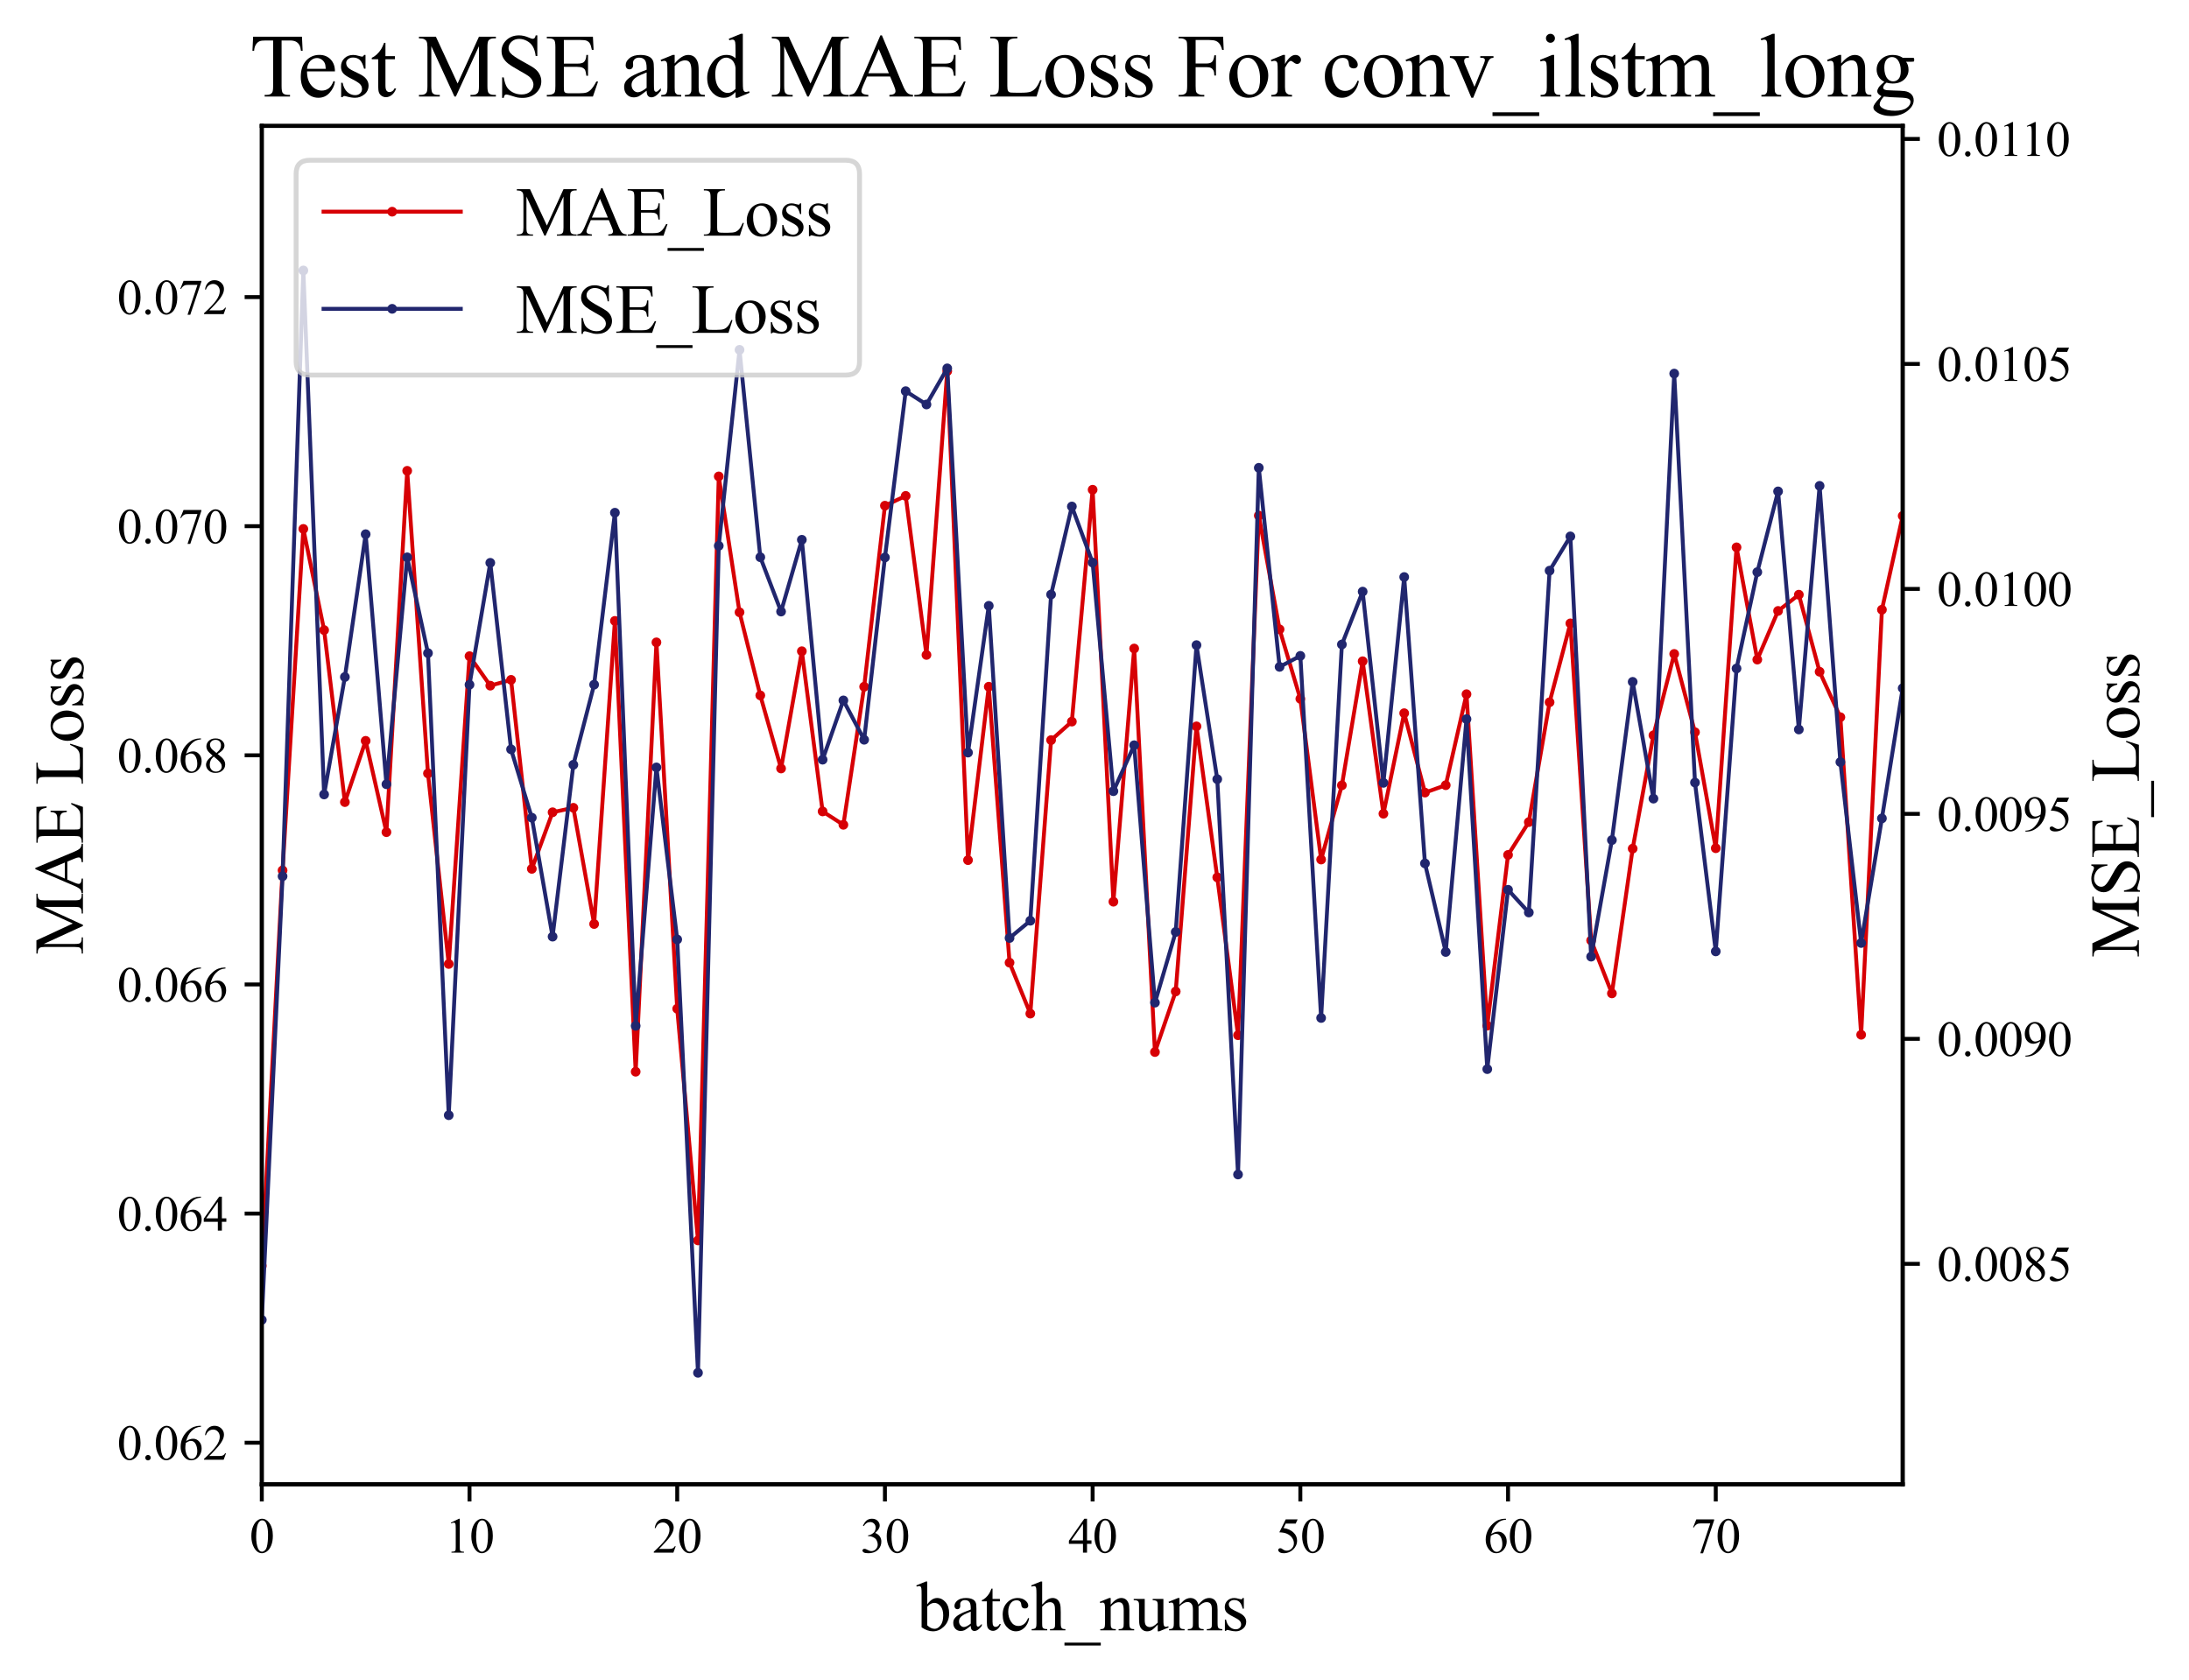 <?xml version="1.0" encoding="utf-8" standalone="no"?>
<!DOCTYPE svg PUBLIC "-//W3C//DTD SVG 1.1//EN"
  "http://www.w3.org/Graphics/SVG/1.1/DTD/svg11.dtd">
<svg xmlns:xlink="http://www.w3.org/1999/xlink" width="446.632pt" height="342.924pt" viewBox="0 0 446.632 342.924" xmlns="http://www.w3.org/2000/svg" version="1.1">
 <defs>
  <style type="text/css">*{stroke-linejoin: round; stroke-linecap: butt}</style>
 </defs>
 <g id="figure_1">
  <g id="patch_1">
   <path d="M 0 342.924 
L 446.632 342.924 
L 446.632 0 
L 0 0 
z
" style="fill: #ffffff"/>
  </g>
  <g id="axes_1">
   <g id="patch_2">
    <path d="M 53.416 302.899 
L 388.216 302.899 
L 388.216 25.699 
L 53.416 25.699 
z
" style="fill: #ffffff"/>
   </g>
   <g id="matplotlib.axis_1">
    <g id="xtick_1">
     <g id="line2d_1">
      <defs>
       <path id="m961edc499d" d="M 0 0 
L 0 3.5 
" style="stroke: #000000; stroke-width: 0.8"/>
      </defs>
      <g>
       <use xlink:href="#m961edc499d" x="53.416" y="302.899" style="stroke: #000000; stroke-width: 0.8"/>
      </g>
     </g>
     <g id="text_1">
      <!-- 0 -->
      <g transform="translate(50.916 316.842) scale(0.1 -0.1)">
       <defs>
        <path id="TimesNewRomanPSMT-30" d="M 231 2094 
Q 231 2819 450 3342 
Q 669 3866 1031 4122 
Q 1313 4325 1613 4325 
Q 2100 4325 2488 3828 
Q 2972 3213 2972 2159 
Q 2972 1422 2759 906 
Q 2547 391 2217 158 
Q 1888 -75 1581 -75 
Q 975 -75 572 641 
Q 231 1244 231 2094 
z
M 844 2016 
Q 844 1141 1059 588 
Q 1238 122 1591 122 
Q 1759 122 1940 273 
Q 2122 425 2216 781 
Q 2359 1319 2359 2297 
Q 2359 3022 2209 3506 
Q 2097 3866 1919 4016 
Q 1791 4119 1609 4119 
Q 1397 4119 1231 3928 
Q 1006 3669 925 3112 
Q 844 2556 844 2016 
z
" transform="scale(0.016)"/>
       </defs>
       <use xlink:href="#TimesNewRomanPSMT-30"/>
      </g>
     </g>
    </g>
    <g id="xtick_2">
     <g id="line2d_2">
      <g>
       <use xlink:href="#m961edc499d" x="95.796" y="302.899" style="stroke: #000000; stroke-width: 0.8"/>
      </g>
     </g>
     <g id="text_2">
      <!-- 10 -->
      <g transform="translate(90.796 316.842) scale(0.1 -0.1)">
       <defs>
        <path id="TimesNewRomanPSMT-31" d="M 750 3822 
L 1781 4325 
L 1884 4325 
L 1884 747 
Q 1884 391 1914 303 
Q 1944 216 2037 169 
Q 2131 122 2419 116 
L 2419 0 
L 825 0 
L 825 116 
Q 1125 122 1212 167 
Q 1300 213 1334 289 
Q 1369 366 1369 747 
L 1369 3034 
Q 1369 3497 1338 3628 
Q 1316 3728 1258 3775 
Q 1200 3822 1119 3822 
Q 1003 3822 797 3725 
L 750 3822 
z
" transform="scale(0.016)"/>
       </defs>
       <use xlink:href="#TimesNewRomanPSMT-31"/>
       <use xlink:href="#TimesNewRomanPSMT-30" x="50"/>
      </g>
     </g>
    </g>
    <g id="xtick_3">
     <g id="line2d_3">
      <g>
       <use xlink:href="#m961edc499d" x="138.175" y="302.899" style="stroke: #000000; stroke-width: 0.8"/>
      </g>
     </g>
     <g id="text_3">
      <!-- 20 -->
      <g transform="translate(133.175 316.842) scale(0.1 -0.1)">
       <defs>
        <path id="TimesNewRomanPSMT-32" d="M 2934 816 
L 2638 0 
L 138 0 
L 138 116 
Q 1241 1122 1691 1759 
Q 2141 2397 2141 2925 
Q 2141 3328 1894 3587 
Q 1647 3847 1303 3847 
Q 991 3847 742 3664 
Q 494 3481 375 3128 
L 259 3128 
Q 338 3706 661 4015 
Q 984 4325 1469 4325 
Q 1984 4325 2329 3994 
Q 2675 3663 2675 3213 
Q 2675 2891 2525 2569 
Q 2294 2063 1775 1497 
Q 997 647 803 472 
L 1909 472 
Q 2247 472 2383 497 
Q 2519 522 2628 598 
Q 2738 675 2819 816 
L 2934 816 
z
" transform="scale(0.016)"/>
       </defs>
       <use xlink:href="#TimesNewRomanPSMT-32"/>
       <use xlink:href="#TimesNewRomanPSMT-30" x="50"/>
      </g>
     </g>
    </g>
    <g id="xtick_4">
     <g id="line2d_4">
      <g>
       <use xlink:href="#m961edc499d" x="180.555" y="302.899" style="stroke: #000000; stroke-width: 0.8"/>
      </g>
     </g>
     <g id="text_4">
      <!-- 30 -->
      <g transform="translate(175.555 316.842) scale(0.1 -0.1)">
       <defs>
        <path id="TimesNewRomanPSMT-33" d="M 325 3431 
Q 506 3859 782 4092 
Q 1059 4325 1472 4325 
Q 1981 4325 2253 3994 
Q 2459 3747 2459 3466 
Q 2459 3003 1878 2509 
Q 2269 2356 2469 2072 
Q 2669 1788 2669 1403 
Q 2669 853 2319 450 
Q 1863 -75 997 -75 
Q 569 -75 414 31 
Q 259 138 259 259 
Q 259 350 332 419 
Q 406 488 509 488 
Q 588 488 669 463 
Q 722 447 909 348 
Q 1097 250 1169 231 
Q 1284 197 1416 197 
Q 1734 197 1970 444 
Q 2206 691 2206 1028 
Q 2206 1275 2097 1509 
Q 2016 1684 1919 1775 
Q 1784 1900 1550 2001 
Q 1316 2103 1072 2103 
L 972 2103 
L 972 2197 
Q 1219 2228 1467 2375 
Q 1716 2522 1828 2728 
Q 1941 2934 1941 3181 
Q 1941 3503 1739 3701 
Q 1538 3900 1238 3900 
Q 753 3900 428 3381 
L 325 3431 
z
" transform="scale(0.016)"/>
       </defs>
       <use xlink:href="#TimesNewRomanPSMT-33"/>
       <use xlink:href="#TimesNewRomanPSMT-30" x="50"/>
      </g>
     </g>
    </g>
    <g id="xtick_5">
     <g id="line2d_5">
      <g>
       <use xlink:href="#m961edc499d" x="222.935" y="302.899" style="stroke: #000000; stroke-width: 0.8"/>
      </g>
     </g>
     <g id="text_5">
      <!-- 40 -->
      <g transform="translate(217.935 316.842) scale(0.1 -0.1)">
       <defs>
        <path id="TimesNewRomanPSMT-34" d="M 2978 1563 
L 2978 1119 
L 2409 1119 
L 2409 0 
L 1894 0 
L 1894 1119 
L 100 1119 
L 100 1519 
L 2066 4325 
L 2409 4325 
L 2409 1563 
L 2978 1563 
z
M 1894 1563 
L 1894 3666 
L 406 1563 
L 1894 1563 
z
" transform="scale(0.016)"/>
       </defs>
       <use xlink:href="#TimesNewRomanPSMT-34"/>
       <use xlink:href="#TimesNewRomanPSMT-30" x="50"/>
      </g>
     </g>
    </g>
    <g id="xtick_6">
     <g id="line2d_6">
      <g>
       <use xlink:href="#m961edc499d" x="265.315" y="302.899" style="stroke: #000000; stroke-width: 0.8"/>
      </g>
     </g>
     <g id="text_6">
      <!-- 50 -->
      <g transform="translate(260.315 316.842) scale(0.1 -0.1)">
       <defs>
        <path id="TimesNewRomanPSMT-35" d="M 2778 4238 
L 2534 3706 
L 1259 3706 
L 981 3138 
Q 1809 3016 2294 2522 
Q 2709 2097 2709 1522 
Q 2709 1188 2573 903 
Q 2438 619 2231 419 
Q 2025 219 1772 97 
Q 1413 -75 1034 -75 
Q 653 -75 479 54 
Q 306 184 306 341 
Q 306 428 378 495 
Q 450 563 559 563 
Q 641 563 702 538 
Q 763 513 909 409 
Q 1144 247 1384 247 
Q 1750 247 2026 523 
Q 2303 800 2303 1197 
Q 2303 1581 2056 1914 
Q 1809 2247 1375 2428 
Q 1034 2569 447 2591 
L 1259 4238 
L 2778 4238 
z
" transform="scale(0.016)"/>
       </defs>
       <use xlink:href="#TimesNewRomanPSMT-35"/>
       <use xlink:href="#TimesNewRomanPSMT-30" x="50"/>
      </g>
     </g>
    </g>
    <g id="xtick_7">
     <g id="line2d_7">
      <g>
       <use xlink:href="#m961edc499d" x="307.694" y="302.899" style="stroke: #000000; stroke-width: 0.8"/>
      </g>
     </g>
     <g id="text_7">
      <!-- 60 -->
      <g transform="translate(302.694 316.842) scale(0.1 -0.1)">
       <defs>
        <path id="TimesNewRomanPSMT-36" d="M 2869 4325 
L 2869 4209 
Q 2456 4169 2195 4045 
Q 1934 3922 1679 3669 
Q 1425 3416 1258 3105 
Q 1091 2794 978 2366 
Q 1428 2675 1881 2675 
Q 2316 2675 2634 2325 
Q 2953 1975 2953 1425 
Q 2953 894 2631 456 
Q 2244 -75 1606 -75 
Q 1172 -75 869 213 
Q 275 772 275 1663 
Q 275 2231 503 2743 
Q 731 3256 1154 3653 
Q 1578 4050 1965 4187 
Q 2353 4325 2688 4325 
L 2869 4325 
z
M 925 2138 
Q 869 1716 869 1456 
Q 869 1156 980 804 
Q 1091 453 1309 247 
Q 1469 100 1697 100 
Q 1969 100 2183 356 
Q 2397 613 2397 1088 
Q 2397 1622 2184 2012 
Q 1972 2403 1581 2403 
Q 1463 2403 1327 2353 
Q 1191 2303 925 2138 
z
" transform="scale(0.016)"/>
       </defs>
       <use xlink:href="#TimesNewRomanPSMT-36"/>
       <use xlink:href="#TimesNewRomanPSMT-30" x="50"/>
      </g>
     </g>
    </g>
    <g id="xtick_8">
     <g id="line2d_8">
      <g>
       <use xlink:href="#m961edc499d" x="350.074" y="302.899" style="stroke: #000000; stroke-width: 0.8"/>
      </g>
     </g>
     <g id="text_8">
      <!-- 70 -->
      <g transform="translate(345.074 316.842) scale(0.1 -0.1)">
       <defs>
        <path id="TimesNewRomanPSMT-37" d="M 644 4238 
L 2916 4238 
L 2916 4119 
L 1503 -88 
L 1153 -88 
L 2419 3728 
L 1253 3728 
Q 900 3728 750 3644 
Q 488 3500 328 3200 
L 238 3234 
L 644 4238 
z
" transform="scale(0.016)"/>
       </defs>
       <use xlink:href="#TimesNewRomanPSMT-37"/>
       <use xlink:href="#TimesNewRomanPSMT-30" x="50"/>
      </g>
     </g>
    </g>
    <g id="text_9">
     <!-- batch_nums -->
     <g transform="translate(186.987 332.703) scale(0.14 -0.14)">
      <defs>
       <path id="TimesNewRomanPSMT-62" d="M 984 2369 
Q 1400 2947 1881 2947 
Q 2322 2947 2650 2570 
Q 2978 2194 2978 1541 
Q 2978 778 2472 313 
Q 2038 -88 1503 -88 
Q 1253 -88 995 3 
Q 738 94 469 275 
L 469 3241 
Q 469 3728 445 3840 
Q 422 3953 372 3993 
Q 322 4034 247 4034 
Q 159 4034 28 3984 
L -16 4094 
L 844 4444 
L 984 4444 
L 984 2369 
z
M 984 2169 
L 984 456 
Q 1144 300 1314 220 
Q 1484 141 1663 141 
Q 1947 141 2192 453 
Q 2438 766 2438 1363 
Q 2438 1913 2192 2208 
Q 1947 2503 1634 2503 
Q 1469 2503 1303 2419 
Q 1178 2356 984 2169 
z
" transform="scale(0.016)"/>
       <path id="TimesNewRomanPSMT-61" d="M 1822 413 
Q 1381 72 1269 19 
Q 1100 -59 909 -59 
Q 613 -59 420 144 
Q 228 347 228 678 
Q 228 888 322 1041 
Q 450 1253 767 1440 
Q 1084 1628 1822 1897 
L 1822 2009 
Q 1822 2438 1686 2597 
Q 1550 2756 1291 2756 
Q 1094 2756 978 2650 
Q 859 2544 859 2406 
L 866 2225 
Q 866 2081 792 2003 
Q 719 1925 600 1925 
Q 484 1925 411 2006 
Q 338 2088 338 2228 
Q 338 2497 613 2722 
Q 888 2947 1384 2947 
Q 1766 2947 2009 2819 
Q 2194 2722 2281 2516 
Q 2338 2381 2338 1966 
L 2338 994 
Q 2338 584 2353 492 
Q 2369 400 2405 369 
Q 2441 338 2488 338 
Q 2538 338 2575 359 
Q 2641 400 2828 588 
L 2828 413 
Q 2478 -56 2159 -56 
Q 2006 -56 1915 50 
Q 1825 156 1822 413 
z
M 1822 616 
L 1822 1706 
Q 1350 1519 1213 1441 
Q 966 1303 859 1153 
Q 753 1003 753 825 
Q 753 600 887 451 
Q 1022 303 1197 303 
Q 1434 303 1822 616 
z
" transform="scale(0.016)"/>
       <path id="TimesNewRomanPSMT-74" d="M 1031 3803 
L 1031 2863 
L 1700 2863 
L 1700 2644 
L 1031 2644 
L 1031 788 
Q 1031 509 1111 412 
Q 1191 316 1316 316 
Q 1419 316 1516 380 
Q 1613 444 1666 569 
L 1788 569 
Q 1678 263 1478 108 
Q 1278 -47 1066 -47 
Q 922 -47 784 33 
Q 647 113 581 261 
Q 516 409 516 719 
L 516 2644 
L 63 2644 
L 63 2747 
Q 234 2816 414 2980 
Q 594 3144 734 3369 
Q 806 3488 934 3803 
L 1031 3803 
z
" transform="scale(0.016)"/>
       <path id="TimesNewRomanPSMT-63" d="M 2631 1088 
Q 2516 522 2178 217 
Q 1841 -88 1431 -88 
Q 944 -88 581 321 
Q 219 731 219 1428 
Q 219 2103 620 2525 
Q 1022 2947 1584 2947 
Q 2006 2947 2278 2723 
Q 2550 2500 2550 2259 
Q 2550 2141 2473 2067 
Q 2397 1994 2259 1994 
Q 2075 1994 1981 2113 
Q 1928 2178 1911 2362 
Q 1894 2547 1784 2644 
Q 1675 2738 1481 2738 
Q 1169 2738 978 2506 
Q 725 2200 725 1697 
Q 725 1184 976 792 
Q 1228 400 1656 400 
Q 1963 400 2206 609 
Q 2378 753 2541 1131 
L 2631 1088 
z
" transform="scale(0.016)"/>
       <path id="TimesNewRomanPSMT-68" d="M 1041 4444 
L 1041 2350 
Q 1388 2731 1591 2839 
Q 1794 2947 1997 2947 
Q 2241 2947 2416 2812 
Q 2591 2678 2675 2391 
Q 2734 2191 2734 1659 
L 2734 647 
Q 2734 375 2778 275 
Q 2809 200 2884 156 
Q 2959 113 3159 113 
L 3159 0 
L 1753 0 
L 1753 113 
L 1819 113 
Q 2019 113 2097 173 
Q 2175 234 2206 353 
Q 2216 403 2216 647 
L 2216 1659 
Q 2216 2128 2167 2275 
Q 2119 2422 2012 2495 
Q 1906 2569 1756 2569 
Q 1603 2569 1437 2487 
Q 1272 2406 1041 2159 
L 1041 647 
Q 1041 353 1073 281 
Q 1106 209 1195 161 
Q 1284 113 1503 113 
L 1503 0 
L 84 0 
L 84 113 
Q 275 113 384 172 
Q 447 203 484 290 
Q 522 378 522 647 
L 522 3238 
Q 522 3728 498 3840 
Q 475 3953 426 3993 
Q 378 4034 297 4034 
Q 231 4034 84 3984 
L 41 4094 
L 897 4444 
L 1041 4444 
z
" transform="scale(0.016)"/>
       <path id="TimesNewRomanPSMT-5f" d="M 3256 -1381 
L -53 -1381 
L -53 -1119 
L 3256 -1119 
L 3256 -1381 
z
" transform="scale(0.016)"/>
       <path id="TimesNewRomanPSMT-6e" d="M 1034 2341 
Q 1538 2947 1994 2947 
Q 2228 2947 2397 2830 
Q 2566 2713 2666 2444 
Q 2734 2256 2734 1869 
L 2734 647 
Q 2734 375 2778 278 
Q 2813 200 2889 156 
Q 2966 113 3172 113 
L 3172 0 
L 1756 0 
L 1756 113 
L 1816 113 
Q 2016 113 2095 173 
Q 2175 234 2206 353 
Q 2219 400 2219 647 
L 2219 1819 
Q 2219 2209 2117 2386 
Q 2016 2563 1775 2563 
Q 1403 2563 1034 2156 
L 1034 647 
Q 1034 356 1069 288 
Q 1113 197 1189 155 
Q 1266 113 1500 113 
L 1500 0 
L 84 0 
L 84 113 
L 147 113 
Q 366 113 442 223 
Q 519 334 519 647 
L 519 1709 
Q 519 2225 495 2337 
Q 472 2450 423 2490 
Q 375 2531 294 2531 
Q 206 2531 84 2484 
L 38 2597 
L 900 2947 
L 1034 2947 
L 1034 2341 
z
" transform="scale(0.016)"/>
       <path id="TimesNewRomanPSMT-75" d="M 2709 2863 
L 2709 1128 
Q 2709 631 2732 520 
Q 2756 409 2807 365 
Q 2859 322 2928 322 
Q 3025 322 3147 375 
L 3191 266 
L 2334 -88 
L 2194 -88 
L 2194 519 
Q 1825 119 1631 15 
Q 1438 -88 1222 -88 
Q 981 -88 804 51 
Q 628 191 559 409 
Q 491 628 491 1028 
L 491 2306 
Q 491 2509 447 2587 
Q 403 2666 317 2708 
Q 231 2750 6 2747 
L 6 2863 
L 1009 2863 
L 1009 947 
Q 1009 547 1148 422 
Q 1288 297 1484 297 
Q 1619 297 1789 381 
Q 1959 466 2194 703 
L 2194 2325 
Q 2194 2569 2105 2655 
Q 2016 2741 1734 2747 
L 1734 2863 
L 2709 2863 
z
" transform="scale(0.016)"/>
       <path id="TimesNewRomanPSMT-6d" d="M 1050 2338 
Q 1363 2650 1419 2697 
Q 1559 2816 1721 2881 
Q 1884 2947 2044 2947 
Q 2313 2947 2506 2790 
Q 2700 2634 2766 2338 
Q 3088 2713 3309 2830 
Q 3531 2947 3766 2947 
Q 3994 2947 4170 2830 
Q 4347 2713 4450 2447 
Q 4519 2266 4519 1878 
L 4519 647 
Q 4519 378 4559 278 
Q 4591 209 4675 161 
Q 4759 113 4950 113 
L 4950 0 
L 3538 0 
L 3538 113 
L 3597 113 
Q 3781 113 3884 184 
Q 3956 234 3988 344 
Q 4000 397 4000 647 
L 4000 1878 
Q 4000 2228 3916 2372 
Q 3794 2572 3525 2572 
Q 3359 2572 3192 2489 
Q 3025 2406 2788 2181 
L 2781 2147 
L 2788 2013 
L 2788 647 
Q 2788 353 2820 281 
Q 2853 209 2943 161 
Q 3034 113 3253 113 
L 3253 0 
L 1806 0 
L 1806 113 
Q 2044 113 2133 169 
Q 2222 225 2256 338 
Q 2272 391 2272 647 
L 2272 1878 
Q 2272 2228 2169 2381 
Q 2031 2581 1784 2581 
Q 1616 2581 1450 2491 
Q 1191 2353 1050 2181 
L 1050 647 
Q 1050 366 1089 281 
Q 1128 197 1204 155 
Q 1281 113 1516 113 
L 1516 0 
L 100 0 
L 100 113 
Q 297 113 375 155 
Q 453 197 493 289 
Q 534 381 534 647 
L 534 1741 
Q 534 2213 506 2350 
Q 484 2453 437 2492 
Q 391 2531 309 2531 
Q 222 2531 100 2484 
L 53 2597 
L 916 2947 
L 1050 2947 
L 1050 2338 
z
" transform="scale(0.016)"/>
       <path id="TimesNewRomanPSMT-73" d="M 2050 2947 
L 2050 1972 
L 1947 1972 
Q 1828 2431 1642 2597 
Q 1456 2763 1169 2763 
Q 950 2763 815 2647 
Q 681 2531 681 2391 
Q 681 2216 781 2091 
Q 878 1963 1175 1819 
L 1631 1597 
Q 2266 1288 2266 781 
Q 2266 391 1970 151 
Q 1675 -88 1309 -88 
Q 1047 -88 709 6 
Q 606 38 541 38 
Q 469 38 428 -44 
L 325 -44 
L 325 978 
L 428 978 
Q 516 541 762 319 
Q 1009 97 1316 97 
Q 1531 97 1667 223 
Q 1803 350 1803 528 
Q 1803 744 1651 891 
Q 1500 1038 1047 1263 
Q 594 1488 453 1669 
Q 313 1847 313 2119 
Q 313 2472 555 2709 
Q 797 2947 1181 2947 
Q 1350 2947 1591 2875 
Q 1750 2828 1803 2828 
Q 1853 2828 1881 2850 
Q 1909 2872 1947 2947 
L 2050 2947 
z
" transform="scale(0.016)"/>
      </defs>
      <use xlink:href="#TimesNewRomanPSMT-62"/>
      <use xlink:href="#TimesNewRomanPSMT-61" x="50"/>
      <use xlink:href="#TimesNewRomanPSMT-74" x="94.385"/>
      <use xlink:href="#TimesNewRomanPSMT-63" x="122.168"/>
      <use xlink:href="#TimesNewRomanPSMT-68" x="166.553"/>
      <use xlink:href="#TimesNewRomanPSMT-5f" x="216.553"/>
      <use xlink:href="#TimesNewRomanPSMT-6e" x="266.553"/>
      <use xlink:href="#TimesNewRomanPSMT-75" x="316.553"/>
      <use xlink:href="#TimesNewRomanPSMT-6d" x="366.553"/>
      <use xlink:href="#TimesNewRomanPSMT-73" x="444.336"/>
     </g>
    </g>
   </g>
   <g id="matplotlib.axis_2">
    <g id="ytick_1">
     <g id="line2d_9">
      <defs>
       <path id="mfb5c8a8bdc" d="M 0 0 
L -3.5 0 
" style="stroke: #000000; stroke-width: 0.8"/>
      </defs>
      <g>
       <use xlink:href="#mfb5c8a8bdc" x="53.416" y="294.409" style="stroke: #000000; stroke-width: 0.8"/>
      </g>
     </g>
     <g id="text_10">
      <!-- 0.062 -->
      <g transform="translate(23.916 297.881) scale(0.1 -0.1)">
       <defs>
        <path id="TimesNewRomanPSMT-2e" d="M 800 606 
Q 947 606 1047 504 
Q 1147 403 1147 259 
Q 1147 116 1045 14 
Q 944 -88 800 -88 
Q 656 -88 554 14 
Q 453 116 453 259 
Q 453 406 554 506 
Q 656 606 800 606 
z
" transform="scale(0.016)"/>
       </defs>
       <use xlink:href="#TimesNewRomanPSMT-30"/>
       <use xlink:href="#TimesNewRomanPSMT-2e" x="50"/>
       <use xlink:href="#TimesNewRomanPSMT-30" x="75"/>
       <use xlink:href="#TimesNewRomanPSMT-36" x="125"/>
       <use xlink:href="#TimesNewRomanPSMT-32" x="175"/>
      </g>
     </g>
    </g>
    <g id="ytick_2">
     <g id="line2d_10">
      <g>
       <use xlink:href="#mfb5c8a8bdc" x="53.416" y="247.652" style="stroke: #000000; stroke-width: 0.8"/>
      </g>
     </g>
     <g id="text_11">
      <!-- 0.064 -->
      <g transform="translate(23.916 251.124) scale(0.1 -0.1)">
       <use xlink:href="#TimesNewRomanPSMT-30"/>
       <use xlink:href="#TimesNewRomanPSMT-2e" x="50"/>
       <use xlink:href="#TimesNewRomanPSMT-30" x="75"/>
       <use xlink:href="#TimesNewRomanPSMT-36" x="125"/>
       <use xlink:href="#TimesNewRomanPSMT-34" x="175"/>
      </g>
     </g>
    </g>
    <g id="ytick_3">
     <g id="line2d_11">
      <g>
       <use xlink:href="#mfb5c8a8bdc" x="53.416" y="200.895" style="stroke: #000000; stroke-width: 0.8"/>
      </g>
     </g>
     <g id="text_12">
      <!-- 0.066 -->
      <g transform="translate(23.916 204.367) scale(0.1 -0.1)">
       <use xlink:href="#TimesNewRomanPSMT-30"/>
       <use xlink:href="#TimesNewRomanPSMT-2e" x="50"/>
       <use xlink:href="#TimesNewRomanPSMT-30" x="75"/>
       <use xlink:href="#TimesNewRomanPSMT-36" x="125"/>
       <use xlink:href="#TimesNewRomanPSMT-36" x="175"/>
      </g>
     </g>
    </g>
    <g id="ytick_4">
     <g id="line2d_12">
      <g>
       <use xlink:href="#mfb5c8a8bdc" x="53.416" y="154.138" style="stroke: #000000; stroke-width: 0.8"/>
      </g>
     </g>
     <g id="text_13">
      <!-- 0.068 -->
      <g transform="translate(23.916 157.61) scale(0.1 -0.1)">
       <defs>
        <path id="TimesNewRomanPSMT-38" d="M 1228 2134 
Q 725 2547 579 2797 
Q 434 3047 434 3316 
Q 434 3728 753 4026 
Q 1072 4325 1600 4325 
Q 2113 4325 2425 4047 
Q 2738 3769 2738 3413 
Q 2738 3175 2569 2928 
Q 2400 2681 1866 2347 
Q 2416 1922 2594 1678 
Q 2831 1359 2831 1006 
Q 2831 559 2490 242 
Q 2150 -75 1597 -75 
Q 994 -75 656 303 
Q 388 606 388 966 
Q 388 1247 577 1523 
Q 766 1800 1228 2134 
z
M 1719 2469 
Q 2094 2806 2194 3001 
Q 2294 3197 2294 3444 
Q 2294 3772 2109 3958 
Q 1925 4144 1606 4144 
Q 1288 4144 1088 3959 
Q 888 3775 888 3528 
Q 888 3366 970 3203 
Q 1053 3041 1206 2894 
L 1719 2469 
z
M 1375 2016 
Q 1116 1797 991 1539 
Q 866 1281 866 981 
Q 866 578 1086 336 
Q 1306 94 1647 94 
Q 1984 94 2187 284 
Q 2391 475 2391 747 
Q 2391 972 2272 1150 
Q 2050 1481 1375 2016 
z
" transform="scale(0.016)"/>
       </defs>
       <use xlink:href="#TimesNewRomanPSMT-30"/>
       <use xlink:href="#TimesNewRomanPSMT-2e" x="50"/>
       <use xlink:href="#TimesNewRomanPSMT-30" x="75"/>
       <use xlink:href="#TimesNewRomanPSMT-36" x="125"/>
       <use xlink:href="#TimesNewRomanPSMT-38" x="175"/>
      </g>
     </g>
    </g>
    <g id="ytick_5">
     <g id="line2d_13">
      <g>
       <use xlink:href="#mfb5c8a8bdc" x="53.416" y="107.381" style="stroke: #000000; stroke-width: 0.8"/>
      </g>
     </g>
     <g id="text_14">
      <!-- 0.070 -->
      <g transform="translate(23.916 110.853) scale(0.1 -0.1)">
       <use xlink:href="#TimesNewRomanPSMT-30"/>
       <use xlink:href="#TimesNewRomanPSMT-2e" x="50"/>
       <use xlink:href="#TimesNewRomanPSMT-30" x="75"/>
       <use xlink:href="#TimesNewRomanPSMT-37" x="125"/>
       <use xlink:href="#TimesNewRomanPSMT-30" x="175"/>
      </g>
     </g>
    </g>
    <g id="ytick_6">
     <g id="line2d_14">
      <g>
       <use xlink:href="#mfb5c8a8bdc" x="53.416" y="60.624" style="stroke: #000000; stroke-width: 0.8"/>
      </g>
     </g>
     <g id="text_15">
      <!-- 0.072 -->
      <g transform="translate(23.916 64.096) scale(0.1 -0.1)">
       <use xlink:href="#TimesNewRomanPSMT-30"/>
       <use xlink:href="#TimesNewRomanPSMT-2e" x="50"/>
       <use xlink:href="#TimesNewRomanPSMT-30" x="75"/>
       <use xlink:href="#TimesNewRomanPSMT-37" x="125"/>
       <use xlink:href="#TimesNewRomanPSMT-32" x="175"/>
      </g>
     </g>
    </g>
    <g id="text_16">
     <!-- MAE Loss -->
     <g transform="translate(16.921 194.829) rotate(-90) scale(0.14 -0.14)">
      <defs>
       <path id="TimesNewRomanPSMT-4d" d="M 2619 0 
L 981 3566 
L 981 734 
Q 981 344 1066 247 
Q 1181 116 1431 116 
L 1581 116 
L 1581 0 
L 106 0 
L 106 116 
L 256 116 
Q 525 116 638 278 
Q 706 378 706 734 
L 706 3503 
Q 706 3784 644 3909 
Q 600 4000 483 4061 
Q 366 4122 106 4122 
L 106 4238 
L 1306 4238 
L 2844 922 
L 4356 4238 
L 5556 4238 
L 5556 4122 
L 5409 4122 
Q 5138 4122 5025 3959 
Q 4956 3859 4956 3503 
L 4956 734 
Q 4956 344 5044 247 
Q 5159 116 5409 116 
L 5556 116 
L 5556 0 
L 3756 0 
L 3756 116 
L 3906 116 
Q 4178 116 4288 278 
Q 4356 378 4356 734 
L 4356 3566 
L 2722 0 
L 2619 0 
z
" transform="scale(0.016)"/>
       <path id="TimesNewRomanPSMT-41" d="M 2928 1419 
L 1288 1419 
L 1000 750 
Q 894 503 894 381 
Q 894 284 986 211 
Q 1078 138 1384 116 
L 1384 0 
L 50 0 
L 50 116 
Q 316 163 394 238 
Q 553 388 747 847 
L 2238 4334 
L 2347 4334 
L 3822 809 
Q 4000 384 4145 257 
Q 4291 131 4550 116 
L 4550 0 
L 2878 0 
L 2878 116 
Q 3131 128 3220 200 
Q 3309 272 3309 375 
Q 3309 513 3184 809 
L 2928 1419 
z
M 2841 1650 
L 2122 3363 
L 1384 1650 
L 2841 1650 
z
" transform="scale(0.016)"/>
       <path id="TimesNewRomanPSMT-45" d="M 1338 4006 
L 1338 2331 
L 2269 2331 
Q 2631 2331 2753 2441 
Q 2916 2584 2934 2947 
L 3050 2947 
L 3050 1472 
L 2934 1472 
Q 2891 1781 2847 1869 
Q 2791 1978 2662 2040 
Q 2534 2103 2269 2103 
L 1338 2103 
L 1338 706 
Q 1338 425 1363 364 
Q 1388 303 1450 267 
Q 1513 231 1688 231 
L 2406 231 
Q 2766 231 2928 281 
Q 3091 331 3241 478 
Q 3434 672 3638 1063 
L 3763 1063 
L 3397 0 
L 131 0 
L 131 116 
L 281 116 
Q 431 116 566 188 
Q 666 238 702 338 
Q 738 438 738 747 
L 738 3500 
Q 738 3903 656 3997 
Q 544 4122 281 4122 
L 131 4122 
L 131 4238 
L 3397 4238 
L 3444 3309 
L 3322 3309 
Q 3256 3644 3176 3769 
Q 3097 3894 2941 3959 
Q 2816 4006 2500 4006 
L 1338 4006 
z
" transform="scale(0.016)"/>
       <path id="TimesNewRomanPSMT-20" transform="scale(0.016)"/>
       <path id="TimesNewRomanPSMT-4c" d="M 3669 1172 
L 3772 1150 
L 3409 0 
L 128 0 
L 128 116 
L 288 116 
Q 556 116 672 291 
Q 738 391 738 753 
L 738 3488 
Q 738 3884 650 3984 
Q 528 4122 288 4122 
L 128 4122 
L 128 4238 
L 2047 4238 
L 2047 4122 
Q 1709 4125 1573 4059 
Q 1438 3994 1388 3894 
Q 1338 3794 1338 3416 
L 1338 753 
Q 1338 494 1388 397 
Q 1425 331 1503 300 
Q 1581 269 1991 269 
L 2300 269 
Q 2788 269 2984 341 
Q 3181 413 3343 595 
Q 3506 778 3669 1172 
z
" transform="scale(0.016)"/>
       <path id="TimesNewRomanPSMT-6f" d="M 1600 2947 
Q 2250 2947 2644 2453 
Q 2978 2031 2978 1484 
Q 2978 1100 2793 706 
Q 2609 313 2286 112 
Q 1963 -88 1566 -88 
Q 919 -88 538 428 
Q 216 863 216 1403 
Q 216 1797 411 2186 
Q 606 2575 925 2761 
Q 1244 2947 1600 2947 
z
M 1503 2744 
Q 1338 2744 1170 2645 
Q 1003 2547 900 2300 
Q 797 2053 797 1666 
Q 797 1041 1045 587 
Q 1294 134 1700 134 
Q 2003 134 2200 384 
Q 2397 634 2397 1244 
Q 2397 2006 2069 2444 
Q 1847 2744 1503 2744 
z
" transform="scale(0.016)"/>
      </defs>
      <use xlink:href="#TimesNewRomanPSMT-4d"/>
      <use xlink:href="#TimesNewRomanPSMT-41" x="88.916"/>
      <use xlink:href="#TimesNewRomanPSMT-45" x="161.133"/>
      <use xlink:href="#TimesNewRomanPSMT-20" x="222.217"/>
      <use xlink:href="#TimesNewRomanPSMT-4c" x="247.217"/>
      <use xlink:href="#TimesNewRomanPSMT-6f" x="308.301"/>
      <use xlink:href="#TimesNewRomanPSMT-73" x="358.301"/>
      <use xlink:href="#TimesNewRomanPSMT-73" x="397.217"/>
     </g>
    </g>
   </g>
   <g id="line2d_15">
    <path d="M 53.416 258.332 
L 57.654 177.617 
L 61.892 107.937 
L 66.13 128.583 
L 70.368 163.684 
L 74.606 151.181 
L 78.844 169.819 
L 83.082 96.079 
L 87.32 157.831 
L 91.558 196.717 
L 95.796 133.899 
L 100.034 139.921 
L 104.272 138.736 
L 108.51 177.308 
L 112.748 165.759 
L 116.986 164.843 
L 121.224 188.56 
L 125.462 126.704 
L 129.699 218.706 
L 133.937 131.085 
L 138.175 205.848 
L 142.413 253.123 
L 146.651 97.219 
L 150.889 124.946 
L 155.127 141.906 
L 159.365 156.826 
L 163.603 132.894 
L 167.841 165.587 
L 172.079 168.313 
L 176.317 140.138 
L 180.555 103.195 
L 184.793 101.194 
L 189.031 133.652 
L 193.269 75.743 
L 197.507 175.528 
L 201.745 140.134 
L 205.983 196.451 
L 210.221 206.85 
L 214.459 151.028 
L 218.697 147.255 
L 222.935 99.937 
L 227.173 184.011 
L 231.411 132.343 
L 235.649 214.687 
L 239.887 202.329 
L 244.125 148.23 
L 248.363 179.041 
L 252.601 211.257 
L 256.839 105.216 
L 261.077 128.436 
L 265.315 142.606 
L 269.553 175.405 
L 273.791 160.256 
L 278.029 134.939 
L 282.267 166.053 
L 286.505 145.54 
L 290.743 161.742 
L 294.98 160.237 
L 299.218 141.663 
L 303.456 209.307 
L 307.694 174.461 
L 311.932 167.766 
L 316.17 143.309 
L 320.408 127.211 
L 324.646 191.918 
L 328.884 202.721 
L 333.122 173.178 
L 337.36 150.052 
L 341.598 133.444 
L 345.836 149.425 
L 350.074 173.096 
L 354.312 111.694 
L 358.55 134.603 
L 362.788 124.671 
L 367.026 121.355 
L 371.264 137.083 
L 375.502 146.358 
L 379.74 211.163 
L 383.978 124.422 
L 388.216 105.28 
" clip-path="url(#pff44bc5570)" style="fill: none; stroke: #d70005; stroke-width: 0.8; stroke-linecap: square"/>
    <defs>
     <path id="mb5543097f9" d="M 0 0.5 
C 0.133 0.5 0.26 0.447 0.354 0.354 
C 0.447 0.26 0.5 0.133 0.5 0 
C 0.5 -0.133 0.447 -0.26 0.354 -0.354 
C 0.26 -0.447 0.133 -0.5 0 -0.5 
C -0.133 -0.5 -0.26 -0.447 -0.354 -0.354 
C -0.447 -0.26 -0.5 -0.133 -0.5 0 
C -0.5 0.133 -0.447 0.26 -0.354 0.354 
C -0.26 0.447 -0.133 0.5 0 0.5 
z
" style="stroke: #d70005"/>
    </defs>
    <g clip-path="url(#pff44bc5570)">
     <use xlink:href="#mb5543097f9" x="53.416" y="258.332" style="fill: #d70005; stroke: #d70005"/>
     <use xlink:href="#mb5543097f9" x="57.654" y="177.617" style="fill: #d70005; stroke: #d70005"/>
     <use xlink:href="#mb5543097f9" x="61.892" y="107.937" style="fill: #d70005; stroke: #d70005"/>
     <use xlink:href="#mb5543097f9" x="66.13" y="128.583" style="fill: #d70005; stroke: #d70005"/>
     <use xlink:href="#mb5543097f9" x="70.368" y="163.684" style="fill: #d70005; stroke: #d70005"/>
     <use xlink:href="#mb5543097f9" x="74.606" y="151.181" style="fill: #d70005; stroke: #d70005"/>
     <use xlink:href="#mb5543097f9" x="78.844" y="169.819" style="fill: #d70005; stroke: #d70005"/>
     <use xlink:href="#mb5543097f9" x="83.082" y="96.079" style="fill: #d70005; stroke: #d70005"/>
     <use xlink:href="#mb5543097f9" x="87.32" y="157.831" style="fill: #d70005; stroke: #d70005"/>
     <use xlink:href="#mb5543097f9" x="91.558" y="196.717" style="fill: #d70005; stroke: #d70005"/>
     <use xlink:href="#mb5543097f9" x="95.796" y="133.899" style="fill: #d70005; stroke: #d70005"/>
     <use xlink:href="#mb5543097f9" x="100.034" y="139.921" style="fill: #d70005; stroke: #d70005"/>
     <use xlink:href="#mb5543097f9" x="104.272" y="138.736" style="fill: #d70005; stroke: #d70005"/>
     <use xlink:href="#mb5543097f9" x="108.51" y="177.308" style="fill: #d70005; stroke: #d70005"/>
     <use xlink:href="#mb5543097f9" x="112.748" y="165.759" style="fill: #d70005; stroke: #d70005"/>
     <use xlink:href="#mb5543097f9" x="116.986" y="164.843" style="fill: #d70005; stroke: #d70005"/>
     <use xlink:href="#mb5543097f9" x="121.224" y="188.56" style="fill: #d70005; stroke: #d70005"/>
     <use xlink:href="#mb5543097f9" x="125.462" y="126.704" style="fill: #d70005; stroke: #d70005"/>
     <use xlink:href="#mb5543097f9" x="129.699" y="218.706" style="fill: #d70005; stroke: #d70005"/>
     <use xlink:href="#mb5543097f9" x="133.937" y="131.085" style="fill: #d70005; stroke: #d70005"/>
     <use xlink:href="#mb5543097f9" x="138.175" y="205.848" style="fill: #d70005; stroke: #d70005"/>
     <use xlink:href="#mb5543097f9" x="142.413" y="253.123" style="fill: #d70005; stroke: #d70005"/>
     <use xlink:href="#mb5543097f9" x="146.651" y="97.219" style="fill: #d70005; stroke: #d70005"/>
     <use xlink:href="#mb5543097f9" x="150.889" y="124.946" style="fill: #d70005; stroke: #d70005"/>
     <use xlink:href="#mb5543097f9" x="155.127" y="141.906" style="fill: #d70005; stroke: #d70005"/>
     <use xlink:href="#mb5543097f9" x="159.365" y="156.826" style="fill: #d70005; stroke: #d70005"/>
     <use xlink:href="#mb5543097f9" x="163.603" y="132.894" style="fill: #d70005; stroke: #d70005"/>
     <use xlink:href="#mb5543097f9" x="167.841" y="165.587" style="fill: #d70005; stroke: #d70005"/>
     <use xlink:href="#mb5543097f9" x="172.079" y="168.313" style="fill: #d70005; stroke: #d70005"/>
     <use xlink:href="#mb5543097f9" x="176.317" y="140.138" style="fill: #d70005; stroke: #d70005"/>
     <use xlink:href="#mb5543097f9" x="180.555" y="103.195" style="fill: #d70005; stroke: #d70005"/>
     <use xlink:href="#mb5543097f9" x="184.793" y="101.194" style="fill: #d70005; stroke: #d70005"/>
     <use xlink:href="#mb5543097f9" x="189.031" y="133.652" style="fill: #d70005; stroke: #d70005"/>
     <use xlink:href="#mb5543097f9" x="193.269" y="75.743" style="fill: #d70005; stroke: #d70005"/>
     <use xlink:href="#mb5543097f9" x="197.507" y="175.528" style="fill: #d70005; stroke: #d70005"/>
     <use xlink:href="#mb5543097f9" x="201.745" y="140.134" style="fill: #d70005; stroke: #d70005"/>
     <use xlink:href="#mb5543097f9" x="205.983" y="196.451" style="fill: #d70005; stroke: #d70005"/>
     <use xlink:href="#mb5543097f9" x="210.221" y="206.85" style="fill: #d70005; stroke: #d70005"/>
     <use xlink:href="#mb5543097f9" x="214.459" y="151.028" style="fill: #d70005; stroke: #d70005"/>
     <use xlink:href="#mb5543097f9" x="218.697" y="147.255" style="fill: #d70005; stroke: #d70005"/>
     <use xlink:href="#mb5543097f9" x="222.935" y="99.937" style="fill: #d70005; stroke: #d70005"/>
     <use xlink:href="#mb5543097f9" x="227.173" y="184.011" style="fill: #d70005; stroke: #d70005"/>
     <use xlink:href="#mb5543097f9" x="231.411" y="132.343" style="fill: #d70005; stroke: #d70005"/>
     <use xlink:href="#mb5543097f9" x="235.649" y="214.687" style="fill: #d70005; stroke: #d70005"/>
     <use xlink:href="#mb5543097f9" x="239.887" y="202.329" style="fill: #d70005; stroke: #d70005"/>
     <use xlink:href="#mb5543097f9" x="244.125" y="148.23" style="fill: #d70005; stroke: #d70005"/>
     <use xlink:href="#mb5543097f9" x="248.363" y="179.041" style="fill: #d70005; stroke: #d70005"/>
     <use xlink:href="#mb5543097f9" x="252.601" y="211.257" style="fill: #d70005; stroke: #d70005"/>
     <use xlink:href="#mb5543097f9" x="256.839" y="105.216" style="fill: #d70005; stroke: #d70005"/>
     <use xlink:href="#mb5543097f9" x="261.077" y="128.436" style="fill: #d70005; stroke: #d70005"/>
     <use xlink:href="#mb5543097f9" x="265.315" y="142.606" style="fill: #d70005; stroke: #d70005"/>
     <use xlink:href="#mb5543097f9" x="269.553" y="175.405" style="fill: #d70005; stroke: #d70005"/>
     <use xlink:href="#mb5543097f9" x="273.791" y="160.256" style="fill: #d70005; stroke: #d70005"/>
     <use xlink:href="#mb5543097f9" x="278.029" y="134.939" style="fill: #d70005; stroke: #d70005"/>
     <use xlink:href="#mb5543097f9" x="282.267" y="166.053" style="fill: #d70005; stroke: #d70005"/>
     <use xlink:href="#mb5543097f9" x="286.505" y="145.54" style="fill: #d70005; stroke: #d70005"/>
     <use xlink:href="#mb5543097f9" x="290.743" y="161.742" style="fill: #d70005; stroke: #d70005"/>
     <use xlink:href="#mb5543097f9" x="294.98" y="160.237" style="fill: #d70005; stroke: #d70005"/>
     <use xlink:href="#mb5543097f9" x="299.218" y="141.663" style="fill: #d70005; stroke: #d70005"/>
     <use xlink:href="#mb5543097f9" x="303.456" y="209.307" style="fill: #d70005; stroke: #d70005"/>
     <use xlink:href="#mb5543097f9" x="307.694" y="174.461" style="fill: #d70005; stroke: #d70005"/>
     <use xlink:href="#mb5543097f9" x="311.932" y="167.766" style="fill: #d70005; stroke: #d70005"/>
     <use xlink:href="#mb5543097f9" x="316.17" y="143.309" style="fill: #d70005; stroke: #d70005"/>
     <use xlink:href="#mb5543097f9" x="320.408" y="127.211" style="fill: #d70005; stroke: #d70005"/>
     <use xlink:href="#mb5543097f9" x="324.646" y="191.918" style="fill: #d70005; stroke: #d70005"/>
     <use xlink:href="#mb5543097f9" x="328.884" y="202.721" style="fill: #d70005; stroke: #d70005"/>
     <use xlink:href="#mb5543097f9" x="333.122" y="173.178" style="fill: #d70005; stroke: #d70005"/>
     <use xlink:href="#mb5543097f9" x="337.36" y="150.052" style="fill: #d70005; stroke: #d70005"/>
     <use xlink:href="#mb5543097f9" x="341.598" y="133.444" style="fill: #d70005; stroke: #d70005"/>
     <use xlink:href="#mb5543097f9" x="345.836" y="149.425" style="fill: #d70005; stroke: #d70005"/>
     <use xlink:href="#mb5543097f9" x="350.074" y="173.096" style="fill: #d70005; stroke: #d70005"/>
     <use xlink:href="#mb5543097f9" x="354.312" y="111.694" style="fill: #d70005; stroke: #d70005"/>
     <use xlink:href="#mb5543097f9" x="358.55" y="134.603" style="fill: #d70005; stroke: #d70005"/>
     <use xlink:href="#mb5543097f9" x="362.788" y="124.671" style="fill: #d70005; stroke: #d70005"/>
     <use xlink:href="#mb5543097f9" x="367.026" y="121.355" style="fill: #d70005; stroke: #d70005"/>
     <use xlink:href="#mb5543097f9" x="371.264" y="137.083" style="fill: #d70005; stroke: #d70005"/>
     <use xlink:href="#mb5543097f9" x="375.502" y="146.358" style="fill: #d70005; stroke: #d70005"/>
     <use xlink:href="#mb5543097f9" x="379.74" y="211.163" style="fill: #d70005; stroke: #d70005"/>
     <use xlink:href="#mb5543097f9" x="383.978" y="124.422" style="fill: #d70005; stroke: #d70005"/>
     <use xlink:href="#mb5543097f9" x="388.216" y="105.28" style="fill: #d70005; stroke: #d70005"/>
    </g>
   </g>
   <g id="patch_3">
    <path d="M 53.416 302.899 
L 53.416 25.699 
" style="fill: none; stroke: #000000; stroke-width: 0.8; stroke-linejoin: miter; stroke-linecap: square"/>
   </g>
   <g id="patch_4">
    <path d="M 388.216 302.899 
L 388.216 25.699 
" style="fill: none; stroke: #000000; stroke-width: 0.8; stroke-linejoin: miter; stroke-linecap: square"/>
   </g>
   <g id="patch_5">
    <path d="M 53.416 302.899 
L 388.216 302.899 
" style="fill: none; stroke: #000000; stroke-width: 0.8; stroke-linejoin: miter; stroke-linecap: square"/>
   </g>
   <g id="patch_6">
    <path d="M 53.416 25.699 
L 388.216 25.699 
" style="fill: none; stroke: #000000; stroke-width: 0.8; stroke-linejoin: miter; stroke-linecap: square"/>
   </g>
  </g>
  <g id="axes_2">
   <g id="matplotlib.axis_3">
    <g id="ytick_7">
     <g id="line2d_16">
      <defs>
       <path id="me7a3131b30" d="M 0 0 
L 3.5 0 
" style="stroke: #000000; stroke-width: 0.8"/>
      </defs>
      <g>
       <use xlink:href="#me7a3131b30" x="388.216" y="257.909" style="stroke: #000000; stroke-width: 0.8"/>
      </g>
     </g>
     <g id="text_17">
      <!-- 0.0085 -->
      <g transform="translate(395.216 261.381) scale(0.1 -0.1)">
       <use xlink:href="#TimesNewRomanPSMT-30"/>
       <use xlink:href="#TimesNewRomanPSMT-2e" x="50"/>
       <use xlink:href="#TimesNewRomanPSMT-30" x="75"/>
       <use xlink:href="#TimesNewRomanPSMT-30" x="125"/>
       <use xlink:href="#TimesNewRomanPSMT-38" x="175"/>
       <use xlink:href="#TimesNewRomanPSMT-35" x="225"/>
      </g>
     </g>
    </g>
    <g id="ytick_8">
     <g id="line2d_17">
      <g>
       <use xlink:href="#me7a3131b30" x="388.216" y="211.997" style="stroke: #000000; stroke-width: 0.8"/>
      </g>
     </g>
     <g id="text_18">
      <!-- 0.0090 -->
      <g transform="translate(395.216 215.469) scale(0.1 -0.1)">
       <defs>
        <path id="TimesNewRomanPSMT-39" d="M 338 -88 
L 338 28 
Q 744 34 1094 217 
Q 1444 400 1770 856 
Q 2097 1313 2225 1859 
Q 1734 1544 1338 1544 
Q 891 1544 572 1889 
Q 253 2234 253 2806 
Q 253 3363 572 3797 
Q 956 4325 1575 4325 
Q 2097 4325 2469 3894 
Q 2925 3359 2925 2575 
Q 2925 1869 2578 1258 
Q 2231 647 1613 244 
Q 1109 -88 516 -88 
L 338 -88 
z
M 2275 2091 
Q 2331 2497 2331 2741 
Q 2331 3044 2228 3395 
Q 2125 3747 1936 3934 
Q 1747 4122 1506 4122 
Q 1228 4122 1018 3872 
Q 809 3622 809 3128 
Q 809 2469 1088 2097 
Q 1291 1828 1588 1828 
Q 1731 1828 1928 1897 
Q 2125 1966 2275 2091 
z
" transform="scale(0.016)"/>
       </defs>
       <use xlink:href="#TimesNewRomanPSMT-30"/>
       <use xlink:href="#TimesNewRomanPSMT-2e" x="50"/>
       <use xlink:href="#TimesNewRomanPSMT-30" x="75"/>
       <use xlink:href="#TimesNewRomanPSMT-30" x="125"/>
       <use xlink:href="#TimesNewRomanPSMT-39" x="175"/>
       <use xlink:href="#TimesNewRomanPSMT-30" x="225"/>
      </g>
     </g>
    </g>
    <g id="ytick_9">
     <g id="line2d_18">
      <g>
       <use xlink:href="#me7a3131b30" x="388.216" y="166.086" style="stroke: #000000; stroke-width: 0.8"/>
      </g>
     </g>
     <g id="text_19">
      <!-- 0.0095 -->
      <g transform="translate(395.216 169.558) scale(0.1 -0.1)">
       <use xlink:href="#TimesNewRomanPSMT-30"/>
       <use xlink:href="#TimesNewRomanPSMT-2e" x="50"/>
       <use xlink:href="#TimesNewRomanPSMT-30" x="75"/>
       <use xlink:href="#TimesNewRomanPSMT-30" x="125"/>
       <use xlink:href="#TimesNewRomanPSMT-39" x="175"/>
       <use xlink:href="#TimesNewRomanPSMT-35" x="225"/>
      </g>
     </g>
    </g>
    <g id="ytick_10">
     <g id="line2d_19">
      <g>
       <use xlink:href="#me7a3131b30" x="388.216" y="120.175" style="stroke: #000000; stroke-width: 0.8"/>
      </g>
     </g>
     <g id="text_20">
      <!-- 0.0100 -->
      <g transform="translate(395.216 123.647) scale(0.1 -0.1)">
       <use xlink:href="#TimesNewRomanPSMT-30"/>
       <use xlink:href="#TimesNewRomanPSMT-2e" x="50"/>
       <use xlink:href="#TimesNewRomanPSMT-30" x="75"/>
       <use xlink:href="#TimesNewRomanPSMT-31" x="125"/>
       <use xlink:href="#TimesNewRomanPSMT-30" x="175"/>
       <use xlink:href="#TimesNewRomanPSMT-30" x="225"/>
      </g>
     </g>
    </g>
    <g id="ytick_11">
     <g id="line2d_20">
      <g>
       <use xlink:href="#me7a3131b30" x="388.216" y="74.264" style="stroke: #000000; stroke-width: 0.8"/>
      </g>
     </g>
     <g id="text_21">
      <!-- 0.0105 -->
      <g transform="translate(395.216 77.735) scale(0.1 -0.1)">
       <use xlink:href="#TimesNewRomanPSMT-30"/>
       <use xlink:href="#TimesNewRomanPSMT-2e" x="50"/>
       <use xlink:href="#TimesNewRomanPSMT-30" x="75"/>
       <use xlink:href="#TimesNewRomanPSMT-31" x="125"/>
       <use xlink:href="#TimesNewRomanPSMT-30" x="175"/>
       <use xlink:href="#TimesNewRomanPSMT-35" x="225"/>
      </g>
     </g>
    </g>
    <g id="ytick_12">
     <g id="line2d_21">
      <g>
       <use xlink:href="#me7a3131b30" x="388.216" y="28.352" style="stroke: #000000; stroke-width: 0.8"/>
      </g>
     </g>
     <g id="text_22">
      <!-- 0.0110 -->
      <g transform="translate(395.216 31.824) scale(0.1 -0.1)">
       <use xlink:href="#TimesNewRomanPSMT-30"/>
       <use xlink:href="#TimesNewRomanPSMT-2e" x="50"/>
       <use xlink:href="#TimesNewRomanPSMT-30" x="75"/>
       <use xlink:href="#TimesNewRomanPSMT-31" x="125"/>
       <use xlink:href="#TimesNewRomanPSMT-31" x="171.25"/>
       <use xlink:href="#TimesNewRomanPSMT-30" x="221.25"/>
      </g>
     </g>
    </g>
    <g id="text_23">
     <!-- MSE_Loss -->
     <g transform="translate(436.411 195.416) rotate(-90) scale(0.14 -0.14)">
      <defs>
       <path id="TimesNewRomanPSMT-53" d="M 2934 4334 
L 2934 2869 
L 2819 2869 
Q 2763 3291 2617 3541 
Q 2472 3791 2203 3937 
Q 1934 4084 1647 4084 
Q 1322 4084 1109 3886 
Q 897 3688 897 3434 
Q 897 3241 1031 3081 
Q 1225 2847 1953 2456 
Q 2547 2138 2764 1967 
Q 2981 1797 3098 1565 
Q 3216 1334 3216 1081 
Q 3216 600 2842 251 
Q 2469 -97 1881 -97 
Q 1697 -97 1534 -69 
Q 1438 -53 1133 45 
Q 828 144 747 144 
Q 669 144 623 97 
Q 578 50 556 -97 
L 441 -97 
L 441 1356 
L 556 1356 
Q 638 900 775 673 
Q 913 447 1195 297 
Q 1478 147 1816 147 
Q 2206 147 2432 353 
Q 2659 559 2659 841 
Q 2659 997 2573 1156 
Q 2488 1316 2306 1453 
Q 2184 1547 1640 1851 
Q 1097 2156 867 2337 
Q 638 2519 519 2737 
Q 400 2956 400 3219 
Q 400 3675 750 4004 
Q 1100 4334 1641 4334 
Q 1978 4334 2356 4169 
Q 2531 4091 2603 4091 
Q 2684 4091 2736 4139 
Q 2788 4188 2819 4334 
L 2934 4334 
z
" transform="scale(0.016)"/>
      </defs>
      <use xlink:href="#TimesNewRomanPSMT-4d"/>
      <use xlink:href="#TimesNewRomanPSMT-53" x="88.916"/>
      <use xlink:href="#TimesNewRomanPSMT-45" x="144.531"/>
      <use xlink:href="#TimesNewRomanPSMT-5f" x="205.615"/>
      <use xlink:href="#TimesNewRomanPSMT-4c" x="255.615"/>
      <use xlink:href="#TimesNewRomanPSMT-6f" x="316.699"/>
      <use xlink:href="#TimesNewRomanPSMT-73" x="366.699"/>
      <use xlink:href="#TimesNewRomanPSMT-73" x="405.615"/>
     </g>
    </g>
   </g>
   <g id="line2d_22">
    <path d="M 53.416 269.345 
L 57.654 178.82 
L 61.892 55.195 
L 66.13 162.125 
L 70.368 138.153 
L 74.606 109.017 
L 78.844 160.04 
L 83.082 113.732 
L 87.32 133.282 
L 91.558 227.578 
L 95.796 139.729 
L 100.034 114.853 
L 104.272 152.916 
L 108.51 166.863 
L 112.748 191.14 
L 116.986 156.064 
L 121.224 139.713 
L 125.462 104.628 
L 129.699 209.348 
L 133.937 156.605 
L 138.175 191.711 
L 142.413 280.151 
L 146.651 111.385 
L 150.889 71.391 
L 155.127 113.711 
L 159.365 124.801 
L 163.603 110.15 
L 167.841 155.027 
L 172.079 142.933 
L 176.317 150.961 
L 180.555 113.758 
L 184.793 79.825 
L 189.031 82.54 
L 193.269 75.17 
L 197.507 153.582 
L 201.745 123.623 
L 205.983 191.418 
L 210.221 187.893 
L 214.459 121.322 
L 218.697 103.358 
L 222.935 114.809 
L 227.173 161.454 
L 231.411 152.079 
L 235.649 204.611 
L 239.887 190.188 
L 244.125 131.65 
L 248.363 159.01 
L 252.601 239.678 
L 256.839 95.468 
L 261.077 136.088 
L 265.315 133.84 
L 269.553 207.737 
L 273.791 131.512 
L 278.029 120.728 
L 282.267 159.754 
L 286.505 117.752 
L 290.743 176.194 
L 294.98 194.269 
L 299.218 146.745 
L 303.456 218.176 
L 307.694 181.577 
L 311.932 186.212 
L 316.17 116.451 
L 320.408 109.462 
L 324.646 195.223 
L 328.884 171.436 
L 333.122 139.144 
L 337.36 162.974 
L 341.598 76.238 
L 345.836 159.696 
L 350.074 194.152 
L 354.312 136.418 
L 358.55 116.751 
L 362.788 100.276 
L 367.026 148.866 
L 371.264 99.146 
L 375.502 155.511 
L 379.74 192.435 
L 383.978 167.008 
L 388.216 140.443 
" clip-path="url(#pff44bc5570)" style="fill: none; stroke: #21266e; stroke-width: 0.8; stroke-linecap: square"/>
    <defs>
     <path id="mbd4f97ccf6" d="M 0 0.5 
C 0.133 0.5 0.26 0.447 0.354 0.354 
C 0.447 0.26 0.5 0.133 0.5 0 
C 0.5 -0.133 0.447 -0.26 0.354 -0.354 
C 0.26 -0.447 0.133 -0.5 0 -0.5 
C -0.133 -0.5 -0.26 -0.447 -0.354 -0.354 
C -0.447 -0.26 -0.5 -0.133 -0.5 0 
C -0.5 0.133 -0.447 0.26 -0.354 0.354 
C -0.26 0.447 -0.133 0.5 0 0.5 
z
" style="stroke: #21266e"/>
    </defs>
    <g clip-path="url(#pff44bc5570)">
     <use xlink:href="#mbd4f97ccf6" x="53.416" y="269.345" style="fill: #21266e; stroke: #21266e"/>
     <use xlink:href="#mbd4f97ccf6" x="57.654" y="178.82" style="fill: #21266e; stroke: #21266e"/>
     <use xlink:href="#mbd4f97ccf6" x="61.892" y="55.195" style="fill: #21266e; stroke: #21266e"/>
     <use xlink:href="#mbd4f97ccf6" x="66.13" y="162.125" style="fill: #21266e; stroke: #21266e"/>
     <use xlink:href="#mbd4f97ccf6" x="70.368" y="138.153" style="fill: #21266e; stroke: #21266e"/>
     <use xlink:href="#mbd4f97ccf6" x="74.606" y="109.017" style="fill: #21266e; stroke: #21266e"/>
     <use xlink:href="#mbd4f97ccf6" x="78.844" y="160.04" style="fill: #21266e; stroke: #21266e"/>
     <use xlink:href="#mbd4f97ccf6" x="83.082" y="113.732" style="fill: #21266e; stroke: #21266e"/>
     <use xlink:href="#mbd4f97ccf6" x="87.32" y="133.282" style="fill: #21266e; stroke: #21266e"/>
     <use xlink:href="#mbd4f97ccf6" x="91.558" y="227.578" style="fill: #21266e; stroke: #21266e"/>
     <use xlink:href="#mbd4f97ccf6" x="95.796" y="139.729" style="fill: #21266e; stroke: #21266e"/>
     <use xlink:href="#mbd4f97ccf6" x="100.034" y="114.853" style="fill: #21266e; stroke: #21266e"/>
     <use xlink:href="#mbd4f97ccf6" x="104.272" y="152.916" style="fill: #21266e; stroke: #21266e"/>
     <use xlink:href="#mbd4f97ccf6" x="108.51" y="166.863" style="fill: #21266e; stroke: #21266e"/>
     <use xlink:href="#mbd4f97ccf6" x="112.748" y="191.14" style="fill: #21266e; stroke: #21266e"/>
     <use xlink:href="#mbd4f97ccf6" x="116.986" y="156.064" style="fill: #21266e; stroke: #21266e"/>
     <use xlink:href="#mbd4f97ccf6" x="121.224" y="139.713" style="fill: #21266e; stroke: #21266e"/>
     <use xlink:href="#mbd4f97ccf6" x="125.462" y="104.628" style="fill: #21266e; stroke: #21266e"/>
     <use xlink:href="#mbd4f97ccf6" x="129.699" y="209.348" style="fill: #21266e; stroke: #21266e"/>
     <use xlink:href="#mbd4f97ccf6" x="133.937" y="156.605" style="fill: #21266e; stroke: #21266e"/>
     <use xlink:href="#mbd4f97ccf6" x="138.175" y="191.711" style="fill: #21266e; stroke: #21266e"/>
     <use xlink:href="#mbd4f97ccf6" x="142.413" y="280.151" style="fill: #21266e; stroke: #21266e"/>
     <use xlink:href="#mbd4f97ccf6" x="146.651" y="111.385" style="fill: #21266e; stroke: #21266e"/>
     <use xlink:href="#mbd4f97ccf6" x="150.889" y="71.391" style="fill: #21266e; stroke: #21266e"/>
     <use xlink:href="#mbd4f97ccf6" x="155.127" y="113.711" style="fill: #21266e; stroke: #21266e"/>
     <use xlink:href="#mbd4f97ccf6" x="159.365" y="124.801" style="fill: #21266e; stroke: #21266e"/>
     <use xlink:href="#mbd4f97ccf6" x="163.603" y="110.15" style="fill: #21266e; stroke: #21266e"/>
     <use xlink:href="#mbd4f97ccf6" x="167.841" y="155.027" style="fill: #21266e; stroke: #21266e"/>
     <use xlink:href="#mbd4f97ccf6" x="172.079" y="142.933" style="fill: #21266e; stroke: #21266e"/>
     <use xlink:href="#mbd4f97ccf6" x="176.317" y="150.961" style="fill: #21266e; stroke: #21266e"/>
     <use xlink:href="#mbd4f97ccf6" x="180.555" y="113.758" style="fill: #21266e; stroke: #21266e"/>
     <use xlink:href="#mbd4f97ccf6" x="184.793" y="79.825" style="fill: #21266e; stroke: #21266e"/>
     <use xlink:href="#mbd4f97ccf6" x="189.031" y="82.54" style="fill: #21266e; stroke: #21266e"/>
     <use xlink:href="#mbd4f97ccf6" x="193.269" y="75.17" style="fill: #21266e; stroke: #21266e"/>
     <use xlink:href="#mbd4f97ccf6" x="197.507" y="153.582" style="fill: #21266e; stroke: #21266e"/>
     <use xlink:href="#mbd4f97ccf6" x="201.745" y="123.623" style="fill: #21266e; stroke: #21266e"/>
     <use xlink:href="#mbd4f97ccf6" x="205.983" y="191.418" style="fill: #21266e; stroke: #21266e"/>
     <use xlink:href="#mbd4f97ccf6" x="210.221" y="187.893" style="fill: #21266e; stroke: #21266e"/>
     <use xlink:href="#mbd4f97ccf6" x="214.459" y="121.322" style="fill: #21266e; stroke: #21266e"/>
     <use xlink:href="#mbd4f97ccf6" x="218.697" y="103.358" style="fill: #21266e; stroke: #21266e"/>
     <use xlink:href="#mbd4f97ccf6" x="222.935" y="114.809" style="fill: #21266e; stroke: #21266e"/>
     <use xlink:href="#mbd4f97ccf6" x="227.173" y="161.454" style="fill: #21266e; stroke: #21266e"/>
     <use xlink:href="#mbd4f97ccf6" x="231.411" y="152.079" style="fill: #21266e; stroke: #21266e"/>
     <use xlink:href="#mbd4f97ccf6" x="235.649" y="204.611" style="fill: #21266e; stroke: #21266e"/>
     <use xlink:href="#mbd4f97ccf6" x="239.887" y="190.188" style="fill: #21266e; stroke: #21266e"/>
     <use xlink:href="#mbd4f97ccf6" x="244.125" y="131.65" style="fill: #21266e; stroke: #21266e"/>
     <use xlink:href="#mbd4f97ccf6" x="248.363" y="159.01" style="fill: #21266e; stroke: #21266e"/>
     <use xlink:href="#mbd4f97ccf6" x="252.601" y="239.678" style="fill: #21266e; stroke: #21266e"/>
     <use xlink:href="#mbd4f97ccf6" x="256.839" y="95.468" style="fill: #21266e; stroke: #21266e"/>
     <use xlink:href="#mbd4f97ccf6" x="261.077" y="136.088" style="fill: #21266e; stroke: #21266e"/>
     <use xlink:href="#mbd4f97ccf6" x="265.315" y="133.84" style="fill: #21266e; stroke: #21266e"/>
     <use xlink:href="#mbd4f97ccf6" x="269.553" y="207.737" style="fill: #21266e; stroke: #21266e"/>
     <use xlink:href="#mbd4f97ccf6" x="273.791" y="131.512" style="fill: #21266e; stroke: #21266e"/>
     <use xlink:href="#mbd4f97ccf6" x="278.029" y="120.728" style="fill: #21266e; stroke: #21266e"/>
     <use xlink:href="#mbd4f97ccf6" x="282.267" y="159.754" style="fill: #21266e; stroke: #21266e"/>
     <use xlink:href="#mbd4f97ccf6" x="286.505" y="117.752" style="fill: #21266e; stroke: #21266e"/>
     <use xlink:href="#mbd4f97ccf6" x="290.743" y="176.194" style="fill: #21266e; stroke: #21266e"/>
     <use xlink:href="#mbd4f97ccf6" x="294.98" y="194.269" style="fill: #21266e; stroke: #21266e"/>
     <use xlink:href="#mbd4f97ccf6" x="299.218" y="146.745" style="fill: #21266e; stroke: #21266e"/>
     <use xlink:href="#mbd4f97ccf6" x="303.456" y="218.176" style="fill: #21266e; stroke: #21266e"/>
     <use xlink:href="#mbd4f97ccf6" x="307.694" y="181.577" style="fill: #21266e; stroke: #21266e"/>
     <use xlink:href="#mbd4f97ccf6" x="311.932" y="186.212" style="fill: #21266e; stroke: #21266e"/>
     <use xlink:href="#mbd4f97ccf6" x="316.17" y="116.451" style="fill: #21266e; stroke: #21266e"/>
     <use xlink:href="#mbd4f97ccf6" x="320.408" y="109.462" style="fill: #21266e; stroke: #21266e"/>
     <use xlink:href="#mbd4f97ccf6" x="324.646" y="195.223" style="fill: #21266e; stroke: #21266e"/>
     <use xlink:href="#mbd4f97ccf6" x="328.884" y="171.436" style="fill: #21266e; stroke: #21266e"/>
     <use xlink:href="#mbd4f97ccf6" x="333.122" y="139.144" style="fill: #21266e; stroke: #21266e"/>
     <use xlink:href="#mbd4f97ccf6" x="337.36" y="162.974" style="fill: #21266e; stroke: #21266e"/>
     <use xlink:href="#mbd4f97ccf6" x="341.598" y="76.238" style="fill: #21266e; stroke: #21266e"/>
     <use xlink:href="#mbd4f97ccf6" x="345.836" y="159.696" style="fill: #21266e; stroke: #21266e"/>
     <use xlink:href="#mbd4f97ccf6" x="350.074" y="194.152" style="fill: #21266e; stroke: #21266e"/>
     <use xlink:href="#mbd4f97ccf6" x="354.312" y="136.418" style="fill: #21266e; stroke: #21266e"/>
     <use xlink:href="#mbd4f97ccf6" x="358.55" y="116.751" style="fill: #21266e; stroke: #21266e"/>
     <use xlink:href="#mbd4f97ccf6" x="362.788" y="100.276" style="fill: #21266e; stroke: #21266e"/>
     <use xlink:href="#mbd4f97ccf6" x="367.026" y="148.866" style="fill: #21266e; stroke: #21266e"/>
     <use xlink:href="#mbd4f97ccf6" x="371.264" y="99.146" style="fill: #21266e; stroke: #21266e"/>
     <use xlink:href="#mbd4f97ccf6" x="375.502" y="155.511" style="fill: #21266e; stroke: #21266e"/>
     <use xlink:href="#mbd4f97ccf6" x="379.74" y="192.435" style="fill: #21266e; stroke: #21266e"/>
     <use xlink:href="#mbd4f97ccf6" x="383.978" y="167.008" style="fill: #21266e; stroke: #21266e"/>
     <use xlink:href="#mbd4f97ccf6" x="388.216" y="140.443" style="fill: #21266e; stroke: #21266e"/>
    </g>
   </g>
   <g id="patch_7">
    <path d="M 53.416 302.899 
L 53.416 25.699 
" style="fill: none; stroke: #000000; stroke-width: 0.8; stroke-linejoin: miter; stroke-linecap: square"/>
   </g>
   <g id="patch_8">
    <path d="M 388.216 302.899 
L 388.216 25.699 
" style="fill: none; stroke: #000000; stroke-width: 0.8; stroke-linejoin: miter; stroke-linecap: square"/>
   </g>
   <g id="patch_9">
    <path d="M 53.416 302.899 
L 388.216 302.899 
" style="fill: none; stroke: #000000; stroke-width: 0.8; stroke-linejoin: miter; stroke-linecap: square"/>
   </g>
   <g id="patch_10">
    <path d="M 53.416 25.699 
L 388.216 25.699 
" style="fill: none; stroke: #000000; stroke-width: 0.8; stroke-linejoin: miter; stroke-linecap: square"/>
   </g>
   <g id="text_24">
    <!-- Test MSE and MAE Loss For conv_ilstm_long -->
    <g transform="translate(50.947 19.699) scale(0.18 -0.18)">
     <defs>
      <path id="TimesNewRomanPSMT-54" d="M 3703 4238 
L 3750 3244 
L 3631 3244 
Q 3597 3506 3538 3619 
Q 3441 3800 3280 3886 
Q 3119 3972 2856 3972 
L 2259 3972 
L 2259 734 
Q 2259 344 2344 247 
Q 2463 116 2709 116 
L 2856 116 
L 2856 0 
L 1059 0 
L 1059 116 
L 1209 116 
Q 1478 116 1591 278 
Q 1659 378 1659 734 
L 1659 3972 
L 1150 3972 
Q 853 3972 728 3928 
Q 566 3869 450 3700 
Q 334 3531 313 3244 
L 194 3244 
L 244 4238 
L 3703 4238 
z
" transform="scale(0.016)"/>
      <path id="TimesNewRomanPSMT-65" d="M 681 1784 
Q 678 1147 991 784 
Q 1303 422 1725 422 
Q 2006 422 2214 576 
Q 2422 731 2563 1106 
L 2659 1044 
Q 2594 616 2278 264 
Q 1963 -88 1488 -88 
Q 972 -88 605 314 
Q 238 716 238 1394 
Q 238 2128 614 2539 
Q 991 2950 1559 2950 
Q 2041 2950 2350 2633 
Q 2659 2316 2659 1784 
L 681 1784 
z
M 681 1966 
L 2006 1966 
Q 1991 2241 1941 2353 
Q 1863 2528 1708 2628 
Q 1553 2728 1384 2728 
Q 1125 2728 920 2526 
Q 716 2325 681 1966 
z
" transform="scale(0.016)"/>
      <path id="TimesNewRomanPSMT-64" d="M 2222 322 
Q 2013 103 1813 7 
Q 1613 -88 1381 -88 
Q 913 -88 563 304 
Q 213 697 213 1313 
Q 213 1928 600 2439 
Q 988 2950 1597 2950 
Q 1975 2950 2222 2709 
L 2222 3238 
Q 2222 3728 2198 3840 
Q 2175 3953 2125 3993 
Q 2075 4034 2000 4034 
Q 1919 4034 1784 3984 
L 1744 4094 
L 2597 4444 
L 2738 4444 
L 2738 1134 
Q 2738 631 2761 520 
Q 2784 409 2836 365 
Q 2888 322 2956 322 
Q 3041 322 3181 375 
L 3216 266 
L 2366 -88 
L 2222 -88 
L 2222 322 
z
M 2222 541 
L 2222 2016 
Q 2203 2228 2109 2403 
Q 2016 2578 1861 2667 
Q 1706 2756 1559 2756 
Q 1284 2756 1069 2509 
Q 784 2184 784 1559 
Q 784 928 1059 592 
Q 1334 256 1672 256 
Q 1956 256 2222 541 
z
" transform="scale(0.016)"/>
      <path id="TimesNewRomanPSMT-46" d="M 1309 4006 
L 1309 2341 
L 2081 2341 
Q 2347 2341 2470 2458 
Q 2594 2575 2634 2922 
L 2750 2922 
L 2750 1488 
L 2634 1488 
Q 2631 1734 2570 1850 
Q 2509 1966 2401 2023 
Q 2294 2081 2081 2081 
L 1309 2081 
L 1309 750 
Q 1309 428 1350 325 
Q 1381 247 1481 191 
Q 1619 116 1769 116 
L 1922 116 
L 1922 0 
L 103 0 
L 103 116 
L 253 116 
Q 516 116 634 269 
Q 709 369 709 750 
L 709 3488 
Q 709 3809 669 3913 
Q 638 3991 541 4047 
Q 406 4122 253 4122 
L 103 4122 
L 103 4238 
L 3256 4238 
L 3297 3306 
L 3188 3306 
Q 3106 3603 2998 3742 
Q 2891 3881 2733 3943 
Q 2575 4006 2244 4006 
L 1309 4006 
z
" transform="scale(0.016)"/>
      <path id="TimesNewRomanPSMT-72" d="M 1038 2947 
L 1038 2303 
Q 1397 2947 1775 2947 
Q 1947 2947 2059 2842 
Q 2172 2738 2172 2600 
Q 2172 2478 2090 2393 
Q 2009 2309 1897 2309 
Q 1788 2309 1652 2417 
Q 1516 2525 1450 2525 
Q 1394 2525 1328 2463 
Q 1188 2334 1038 2041 
L 1038 669 
Q 1038 431 1097 309 
Q 1138 225 1241 169 
Q 1344 113 1538 113 
L 1538 0 
L 72 0 
L 72 113 
Q 291 113 397 181 
Q 475 231 506 341 
Q 522 394 522 644 
L 522 1753 
Q 522 2253 501 2348 
Q 481 2444 426 2487 
Q 372 2531 291 2531 
Q 194 2531 72 2484 
L 41 2597 
L 906 2947 
L 1038 2947 
z
" transform="scale(0.016)"/>
      <path id="TimesNewRomanPSMT-76" d="M 53 2863 
L 1400 2863 
L 1400 2747 
L 1313 2747 
Q 1191 2747 1127 2687 
Q 1063 2628 1063 2528 
Q 1063 2419 1128 2269 
L 1794 688 
L 2463 2328 
Q 2534 2503 2534 2594 
Q 2534 2638 2509 2666 
Q 2475 2713 2422 2730 
Q 2369 2747 2206 2747 
L 2206 2863 
L 3141 2863 
L 3141 2747 
Q 2978 2734 2916 2681 
Q 2806 2588 2719 2369 
L 1703 -88 
L 1575 -88 
L 553 2328 
Q 484 2497 421 2570 
Q 359 2644 263 2694 
Q 209 2722 53 2747 
L 53 2863 
z
" transform="scale(0.016)"/>
      <path id="TimesNewRomanPSMT-69" d="M 928 4444 
Q 1059 4444 1151 4351 
Q 1244 4259 1244 4128 
Q 1244 3997 1151 3903 
Q 1059 3809 928 3809 
Q 797 3809 703 3903 
Q 609 3997 609 4128 
Q 609 4259 701 4351 
Q 794 4444 928 4444 
z
M 1188 2947 
L 1188 647 
Q 1188 378 1227 289 
Q 1266 200 1342 156 
Q 1419 113 1622 113 
L 1622 0 
L 231 0 
L 231 113 
Q 441 113 512 153 
Q 584 194 626 287 
Q 669 381 669 647 
L 669 1750 
Q 669 2216 641 2353 
Q 619 2453 572 2492 
Q 525 2531 444 2531 
Q 356 2531 231 2484 
L 188 2597 
L 1050 2947 
L 1188 2947 
z
" transform="scale(0.016)"/>
      <path id="TimesNewRomanPSMT-6c" d="M 1184 4444 
L 1184 647 
Q 1184 378 1223 290 
Q 1263 203 1344 158 
Q 1425 113 1647 113 
L 1647 0 
L 244 0 
L 244 113 
Q 441 113 512 153 
Q 584 194 625 287 
Q 666 381 666 647 
L 666 3247 
Q 666 3731 644 3842 
Q 622 3953 573 3993 
Q 525 4034 450 4034 
Q 369 4034 244 3984 
L 191 4094 
L 1044 4444 
L 1184 4444 
z
" transform="scale(0.016)"/>
      <path id="TimesNewRomanPSMT-67" d="M 966 1044 
Q 703 1172 562 1401 
Q 422 1631 422 1909 
Q 422 2334 742 2640 
Q 1063 2947 1563 2947 
Q 1972 2947 2272 2747 
L 2878 2747 
Q 3013 2747 3034 2739 
Q 3056 2731 3066 2713 
Q 3084 2684 3084 2613 
Q 3084 2531 3069 2500 
Q 3059 2484 3036 2475 
Q 3013 2466 2878 2466 
L 2506 2466 
Q 2681 2241 2681 1891 
Q 2681 1491 2375 1206 
Q 2069 922 1553 922 
Q 1341 922 1119 984 
Q 981 866 932 777 
Q 884 688 884 625 
Q 884 572 936 522 
Q 988 472 1138 450 
Q 1225 438 1575 428 
Q 2219 413 2409 384 
Q 2700 344 2873 169 
Q 3047 -6 3047 -263 
Q 3047 -616 2716 -925 
Q 2228 -1381 1444 -1381 
Q 841 -1381 425 -1109 
Q 191 -953 191 -784 
Q 191 -709 225 -634 
Q 278 -519 444 -313 
Q 466 -284 763 25 
Q 600 122 533 198 
Q 466 275 466 372 
Q 466 481 555 628 
Q 644 775 966 1044 
z
M 1509 2797 
Q 1278 2797 1122 2612 
Q 966 2428 966 2047 
Q 966 1553 1178 1281 
Q 1341 1075 1591 1075 
Q 1828 1075 1981 1253 
Q 2134 1431 2134 1813 
Q 2134 2309 1919 2591 
Q 1759 2797 1509 2797 
z
M 934 0 
Q 788 -159 713 -296 
Q 638 -434 638 -550 
Q 638 -700 819 -813 
Q 1131 -1006 1722 -1006 
Q 2284 -1006 2551 -807 
Q 2819 -609 2819 -384 
Q 2819 -222 2659 -153 
Q 2497 -84 2016 -72 
Q 1313 -53 934 0 
z
" transform="scale(0.016)"/>
     </defs>
     <use xlink:href="#TimesNewRomanPSMT-54"/>
     <use xlink:href="#TimesNewRomanPSMT-65" x="54.084"/>
     <use xlink:href="#TimesNewRomanPSMT-73" x="98.469"/>
     <use xlink:href="#TimesNewRomanPSMT-74" x="137.385"/>
     <use xlink:href="#TimesNewRomanPSMT-20" x="165.168"/>
     <use xlink:href="#TimesNewRomanPSMT-4d" x="190.168"/>
     <use xlink:href="#TimesNewRomanPSMT-53" x="279.084"/>
     <use xlink:href="#TimesNewRomanPSMT-45" x="334.699"/>
     <use xlink:href="#TimesNewRomanPSMT-20" x="395.783"/>
     <use xlink:href="#TimesNewRomanPSMT-61" x="420.783"/>
     <use xlink:href="#TimesNewRomanPSMT-6e" x="465.168"/>
     <use xlink:href="#TimesNewRomanPSMT-64" x="515.168"/>
     <use xlink:href="#TimesNewRomanPSMT-20" x="565.168"/>
     <use xlink:href="#TimesNewRomanPSMT-4d" x="590.168"/>
     <use xlink:href="#TimesNewRomanPSMT-41" x="679.084"/>
     <use xlink:href="#TimesNewRomanPSMT-45" x="751.301"/>
     <use xlink:href="#TimesNewRomanPSMT-20" x="812.385"/>
     <use xlink:href="#TimesNewRomanPSMT-4c" x="837.385"/>
     <use xlink:href="#TimesNewRomanPSMT-6f" x="898.469"/>
     <use xlink:href="#TimesNewRomanPSMT-73" x="948.469"/>
     <use xlink:href="#TimesNewRomanPSMT-73" x="987.385"/>
     <use xlink:href="#TimesNewRomanPSMT-20" x="1026.301"/>
     <use xlink:href="#TimesNewRomanPSMT-46" x="1051.301"/>
     <use xlink:href="#TimesNewRomanPSMT-6f" x="1106.916"/>
     <use xlink:href="#TimesNewRomanPSMT-72" x="1156.916"/>
     <use xlink:href="#TimesNewRomanPSMT-20" x="1190.217"/>
     <use xlink:href="#TimesNewRomanPSMT-63" x="1215.217"/>
     <use xlink:href="#TimesNewRomanPSMT-6f" x="1259.602"/>
     <use xlink:href="#TimesNewRomanPSMT-6e" x="1309.602"/>
     <use xlink:href="#TimesNewRomanPSMT-76" x="1359.602"/>
     <use xlink:href="#TimesNewRomanPSMT-5f" x="1409.602"/>
     <use xlink:href="#TimesNewRomanPSMT-69" x="1459.602"/>
     <use xlink:href="#TimesNewRomanPSMT-6c" x="1487.385"/>
     <use xlink:href="#TimesNewRomanPSMT-73" x="1515.168"/>
     <use xlink:href="#TimesNewRomanPSMT-74" x="1554.084"/>
     <use xlink:href="#TimesNewRomanPSMT-6d" x="1581.867"/>
     <use xlink:href="#TimesNewRomanPSMT-5f" x="1659.65"/>
     <use xlink:href="#TimesNewRomanPSMT-6c" x="1709.65"/>
     <use xlink:href="#TimesNewRomanPSMT-6f" x="1737.434"/>
     <use xlink:href="#TimesNewRomanPSMT-6e" x="1787.434"/>
     <use xlink:href="#TimesNewRomanPSMT-67" x="1837.434"/>
    </g>
   </g>
   <g id="legend_1">
    <g id="patch_11">
     <path d="M 63.216 76.541 
L 172.576 76.541 
Q 175.376 76.541 175.376 73.741 
L 175.376 35.499 
Q 175.376 32.699 172.576 32.699 
L 63.216 32.699 
Q 60.416 32.699 60.416 35.499 
L 60.416 73.741 
Q 60.416 76.541 63.216 76.541 
z
" style="fill: #ffffff; opacity: 0.8; stroke: #cccccc; stroke-linejoin: miter"/>
    </g>
    <g id="line2d_23">
     <path d="M 66.016 43.199 
L 80.016 43.199 
L 94.016 43.199 
" style="fill: none; stroke: #d70005; stroke-width: 0.8; stroke-linecap: square"/>
     <g>
      <use xlink:href="#mb5543097f9" x="80.016" y="43.199" style="fill: #d70005; stroke: #d70005"/>
     </g>
    </g>
    <g id="text_25">
     <!-- MAE_Loss -->
     <g transform="translate(105.216 48.099) scale(0.14 -0.14)">
      <use xlink:href="#TimesNewRomanPSMT-4d"/>
      <use xlink:href="#TimesNewRomanPSMT-41" x="88.916"/>
      <use xlink:href="#TimesNewRomanPSMT-45" x="161.133"/>
      <use xlink:href="#TimesNewRomanPSMT-5f" x="222.217"/>
      <use xlink:href="#TimesNewRomanPSMT-4c" x="272.217"/>
      <use xlink:href="#TimesNewRomanPSMT-6f" x="333.301"/>
      <use xlink:href="#TimesNewRomanPSMT-73" x="383.301"/>
      <use xlink:href="#TimesNewRomanPSMT-73" x="422.217"/>
     </g>
    </g>
    <g id="line2d_24">
     <path d="M 66.016 63.02 
L 80.016 63.02 
L 94.016 63.02 
" style="fill: none; stroke: #21266e; stroke-width: 0.8; stroke-linecap: square"/>
     <g>
      <use xlink:href="#mbd4f97ccf6" x="80.016" y="63.02" style="fill: #21266e; stroke: #21266e"/>
     </g>
    </g>
    <g id="text_26">
     <!-- MSE_Loss -->
     <g transform="translate(105.216 67.92) scale(0.14 -0.14)">
      <use xlink:href="#TimesNewRomanPSMT-4d"/>
      <use xlink:href="#TimesNewRomanPSMT-53" x="88.916"/>
      <use xlink:href="#TimesNewRomanPSMT-45" x="144.531"/>
      <use xlink:href="#TimesNewRomanPSMT-5f" x="205.615"/>
      <use xlink:href="#TimesNewRomanPSMT-4c" x="255.615"/>
      <use xlink:href="#TimesNewRomanPSMT-6f" x="316.699"/>
      <use xlink:href="#TimesNewRomanPSMT-73" x="366.699"/>
      <use xlink:href="#TimesNewRomanPSMT-73" x="405.615"/>
     </g>
    </g>
   </g>
  </g>
 </g>
 <defs>
  <clipPath id="pff44bc5570">
   <rect x="53.416" y="25.699" width="334.8" height="277.2"/>
  </clipPath>
 </defs>
</svg>
